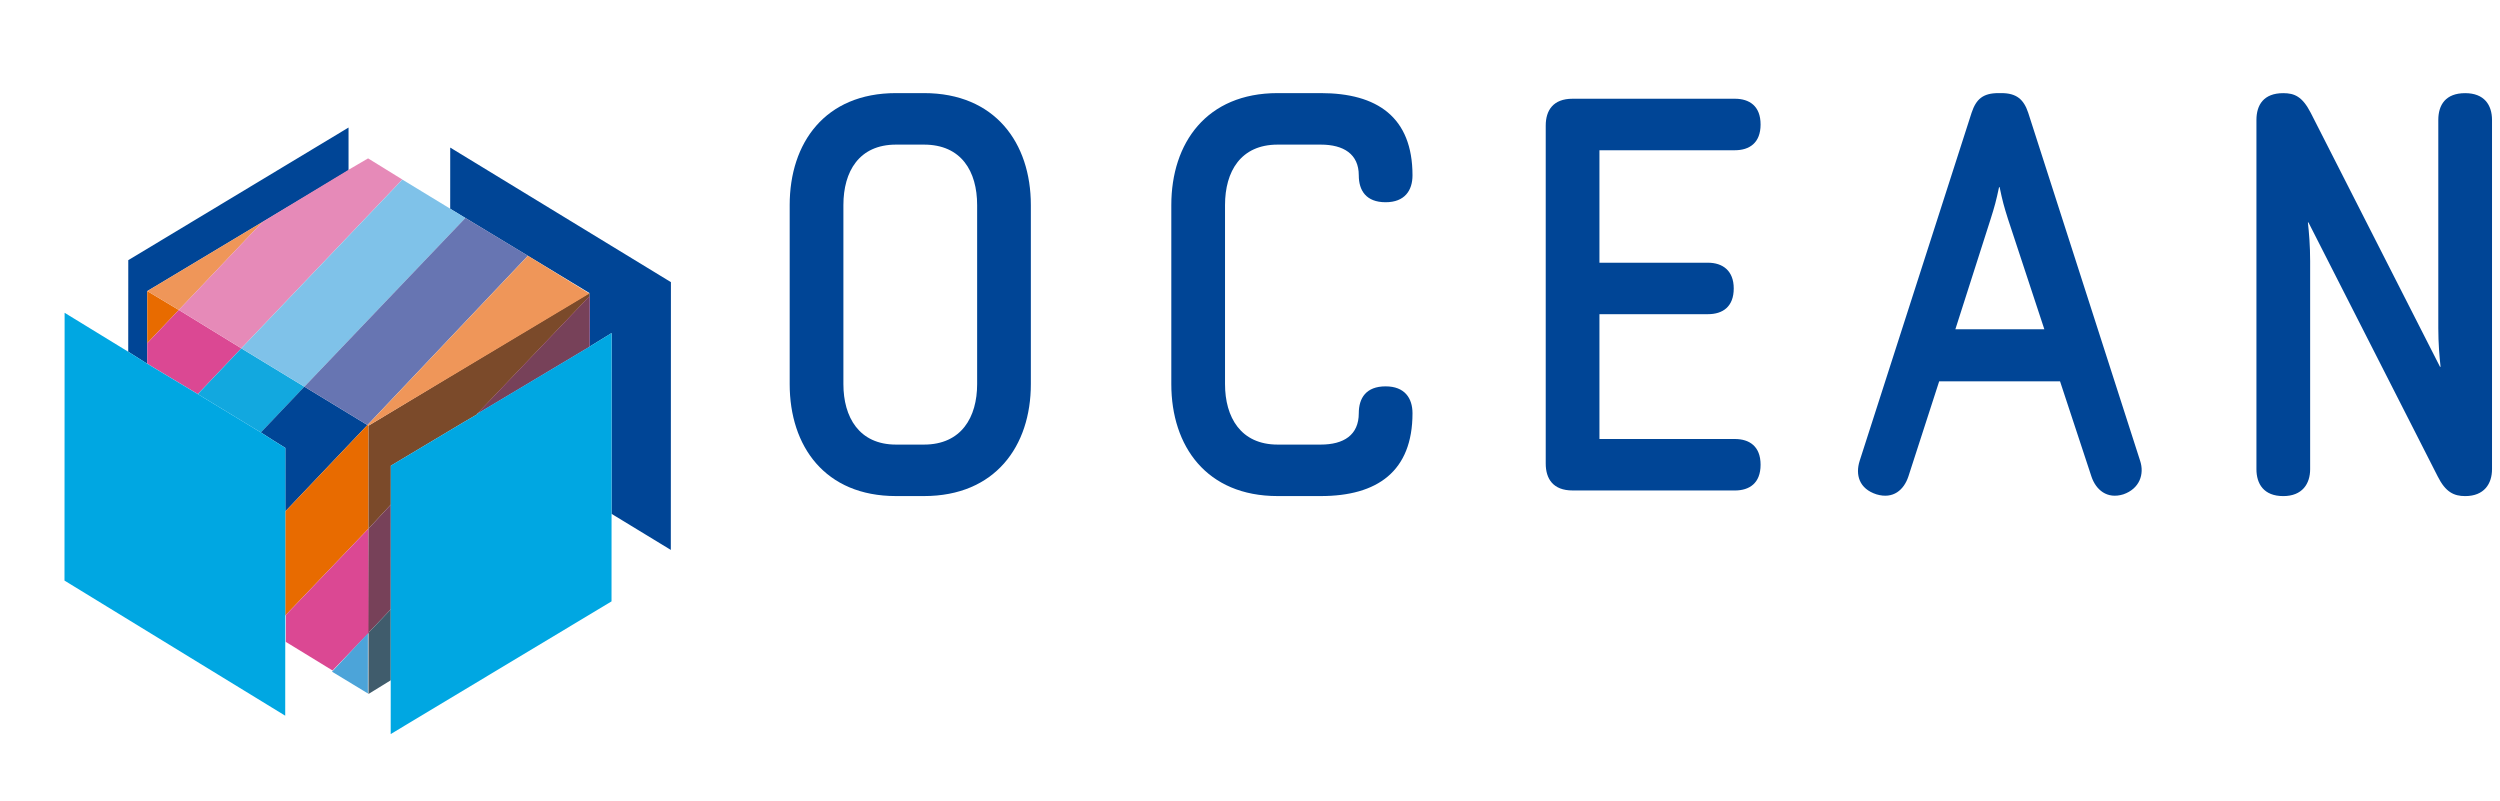 <svg viewBox="0 0 103 33" fill="none" xmlns="http://www.w3.org/2000/svg"><g filter="url(#filter0_d_3769_10764)"><path d="M13.704 0.006L13.704 1.774L5.412 6.745L5.411 9.739L4.627 9.244L4.629 5.471L13.704 0.006Z" fill="#004596"></path><path d="M26.986 6.376L26.982 17.409L24.541 15.923L24.544 8.473L23.625 9.039L23.626 6.823L17.892 3.355L17.893 0.832L26.986 6.376Z" fill="#004596"></path><path d="M6.711 7.523L5.411 8.889L5.412 6.744L6.711 7.523Z" fill="#E86B00"></path><path d="M9.287 9.103L7.494 10.988L5.411 9.738L5.412 8.889L6.712 7.522L9.287 9.103Z" fill="#DB4893"></path><path d="M11.885 10.685L10.092 12.57L7.493 10.99L9.286 9.104L11.885 10.685Z" fill="#12A8DF"></path><path d="M11.098 15.822L11.099 13.205L10.606 12.898L10.091 12.568L11.884 10.682L14.482 12.263L11.098 15.822Z" fill="#004596"></path><path d="M14.526 16.53L11.097 20.112L11.098 15.822L14.482 12.263L14.527 12.287L14.526 16.53Z" fill="#E86B00"></path><path d="M14.547 20.821L13.046 22.377L11.119 21.197L11.12 20.089L14.526 16.531L14.547 20.821Z" fill="#DB4893"></path><path d="M23.627 6.963L23.626 9.037L19.01 11.794L23.627 6.963Z" fill="#DB4893"></path><path d="M14.501 23.322L13.023 22.425L14.502 20.846L14.501 23.322Z" fill="#4CA4D9"></path><path d="M11.1 13.206L11.095 24.239L2.001 18.672L2.006 7.639L4.626 9.243L5.41 9.738L7.493 10.989L10.092 12.569L10.607 12.899L11.1 13.206Z" fill="#00A7E2"></path><path d="M23.627 6.822L23.627 6.963L19.01 11.795L19.01 11.818L18.405 12.172L15.447 13.939L15.446 15.542L14.527 16.532L14.529 12.288L17.89 10.262L23.627 6.822Z" fill="#7B4A2A"></path><path d="M15.444 19.856L14.525 20.822L14.527 16.531L15.446 15.541L15.444 19.856Z" fill="#774159"></path><path d="M23.627 6.963L23.626 9.037L19.01 11.794L23.627 6.963Z" fill="#774159"></path><path d="M15.444 19.856L15.443 22.779L14.524 23.345L14.525 20.822L15.444 19.856Z" fill="#405C6C"></path><path d="M24.543 8.472L24.539 19.529L15.441 24.995L15.443 19.856L15.444 15.541L15.445 13.938L18.403 12.171L19.008 11.818L19.008 11.794L23.624 9.038L24.543 8.472Z" fill="#00A7E2"></path><path d="M13.703 1.749L14.51 1.278L13.703 1.749Z" fill="white"></path><path d="M6.711 7.522L10.163 3.893L5.412 6.744L13.703 1.773L10.163 3.893L6.711 7.522Z" fill="#6775B2"></path><path d="M6.71 7.524L5.411 6.745L10.162 3.894L6.71 7.524Z" fill="#EF9659"></path><path d="M9.286 9.102L6.71 7.521L10.162 3.892L13.703 1.748L14.509 1.277L15.921 2.149L9.286 9.102Z" fill="#E68AB8"></path><path d="M11.884 10.684L9.286 9.103L15.921 2.151L18.519 3.732L11.884 10.684Z" fill="#7FC2E9"></path><path d="M14.482 12.264L11.884 10.683L18.518 3.731L21.094 5.288L14.482 12.264Z" fill="#6775B2"></path><path d="M14.528 12.289L14.484 12.265L21.095 5.29L23.626 6.847L14.528 12.289Z" fill="#EF9659"></path></g><path d="M36.915 20.438C33.987 20.438 32.535 18.386 32.535 15.826V8.448C32.535 5.888 33.988 3.836 36.915 3.836H38.068C40.996 3.836 42.471 5.888 42.471 8.448V15.826C42.471 18.386 40.996 20.438 38.068 20.438H36.915ZM40.258 8.448C40.258 7.064 39.612 5.958 38.068 5.958H36.915C35.394 5.958 34.748 7.064 34.748 8.448V15.826C34.748 17.187 35.394 18.317 36.915 18.317H38.068C39.612 18.317 40.258 17.187 40.258 15.826V8.448Z" fill="#004596"></path><path d="M52.639 20.438C49.71 20.438 48.258 18.386 48.258 15.826V8.448C48.258 5.888 49.711 3.836 52.639 3.836H54.414C56.743 3.836 58.195 4.828 58.195 7.225C58.195 7.847 57.873 8.332 57.088 8.332C56.282 8.332 55.982 7.847 55.982 7.225C55.982 6.348 55.358 5.958 54.414 5.958H52.639C51.118 5.958 50.471 7.064 50.471 8.448V15.826C50.471 17.187 51.116 18.317 52.639 18.317H54.414C55.36 18.317 55.982 17.925 55.982 17.026C55.982 16.402 56.281 15.918 57.088 15.918C57.873 15.918 58.195 16.404 58.195 17.026C58.195 19.423 56.743 20.438 54.414 20.438H52.639Z" fill="#004596"></path><path d="M64.79 20.207C63.984 20.207 63.684 19.723 63.684 19.099V5.175C63.684 4.553 63.984 4.068 64.79 4.068H71.476C72.075 4.068 72.536 4.367 72.536 5.129C72.536 5.889 72.075 6.19 71.476 6.19H65.897V10.824H70.369C70.968 10.824 71.43 11.147 71.43 11.884C71.43 12.645 70.968 12.944 70.369 12.944H65.897V18.087H71.476C72.075 18.087 72.536 18.387 72.536 19.147C72.536 19.908 72.075 20.208 71.476 20.208H64.79V20.207Z" fill="#004596"></path><path d="M84.874 15.711H79.894L78.626 19.629C78.442 20.183 78.002 20.575 77.311 20.367C76.596 20.137 76.435 19.56 76.619 18.984L81.231 4.642C81.416 4.09 81.692 3.836 82.339 3.836H82.453C83.077 3.836 83.376 4.09 83.561 4.642L88.173 18.984C88.357 19.537 88.15 20.136 87.481 20.367C86.812 20.575 86.35 20.183 86.166 19.629L84.874 15.711ZM82.729 9.024C82.568 8.517 82.498 8.263 82.384 7.71H82.361C82.245 8.263 82.175 8.516 82.014 9.024L80.561 13.566H84.227L82.729 9.024Z" fill="#004596"></path><path d="M95.108 9.163H95.085C95.132 9.578 95.178 10.132 95.178 10.754V19.331C95.178 19.93 94.855 20.439 94.07 20.439C93.264 20.439 92.965 19.931 92.965 19.331V4.944C92.965 4.321 93.264 3.838 94.07 3.838C94.531 3.838 94.855 3.976 95.201 4.646L100.528 15.112H100.551C100.506 14.696 100.458 14.145 100.458 13.521V4.944C100.458 4.321 100.758 3.838 101.565 3.838C102.349 3.838 102.671 4.322 102.671 4.944V19.331C102.671 19.93 102.349 20.439 101.565 20.439C101.104 20.439 100.758 20.277 100.435 19.631L95.108 9.163Z" fill="#004596"></path><defs><filter id="filter0_d_3769_10764" x="0.034" y="0.006" width="30.232" height="32.861" filterUnits="userSpaceOnUse" color-interpolation-filters="sRGB"><feFlood flood-opacity="0" result="BackgroundImageFix"></feFlood><feColorMatrix in="SourceAlpha" type="matrix" values="0 0 0 0 0 0 0 0 0 0 0 0 0 0 0 0 0 0 127 0" result="hardAlpha"></feColorMatrix><feOffset dx="0.656" dy="5.248"></feOffset><feGaussianBlur stdDeviation="1.312"></feGaussianBlur><feColorMatrix type="matrix" values="0 0 0 0 0 0 0 0 0 0 0 0 0 0 0 0 0 0 0.12 0"></feColorMatrix><feBlend mode="normal" in2="BackgroundImageFix" result="effect1_dropShadow_3769_10764"></feBlend><feBlend mode="normal" in="SourceGraphic" in2="effect1_dropShadow_3769_10764" result="shape"></feBlend></filter></defs></svg>